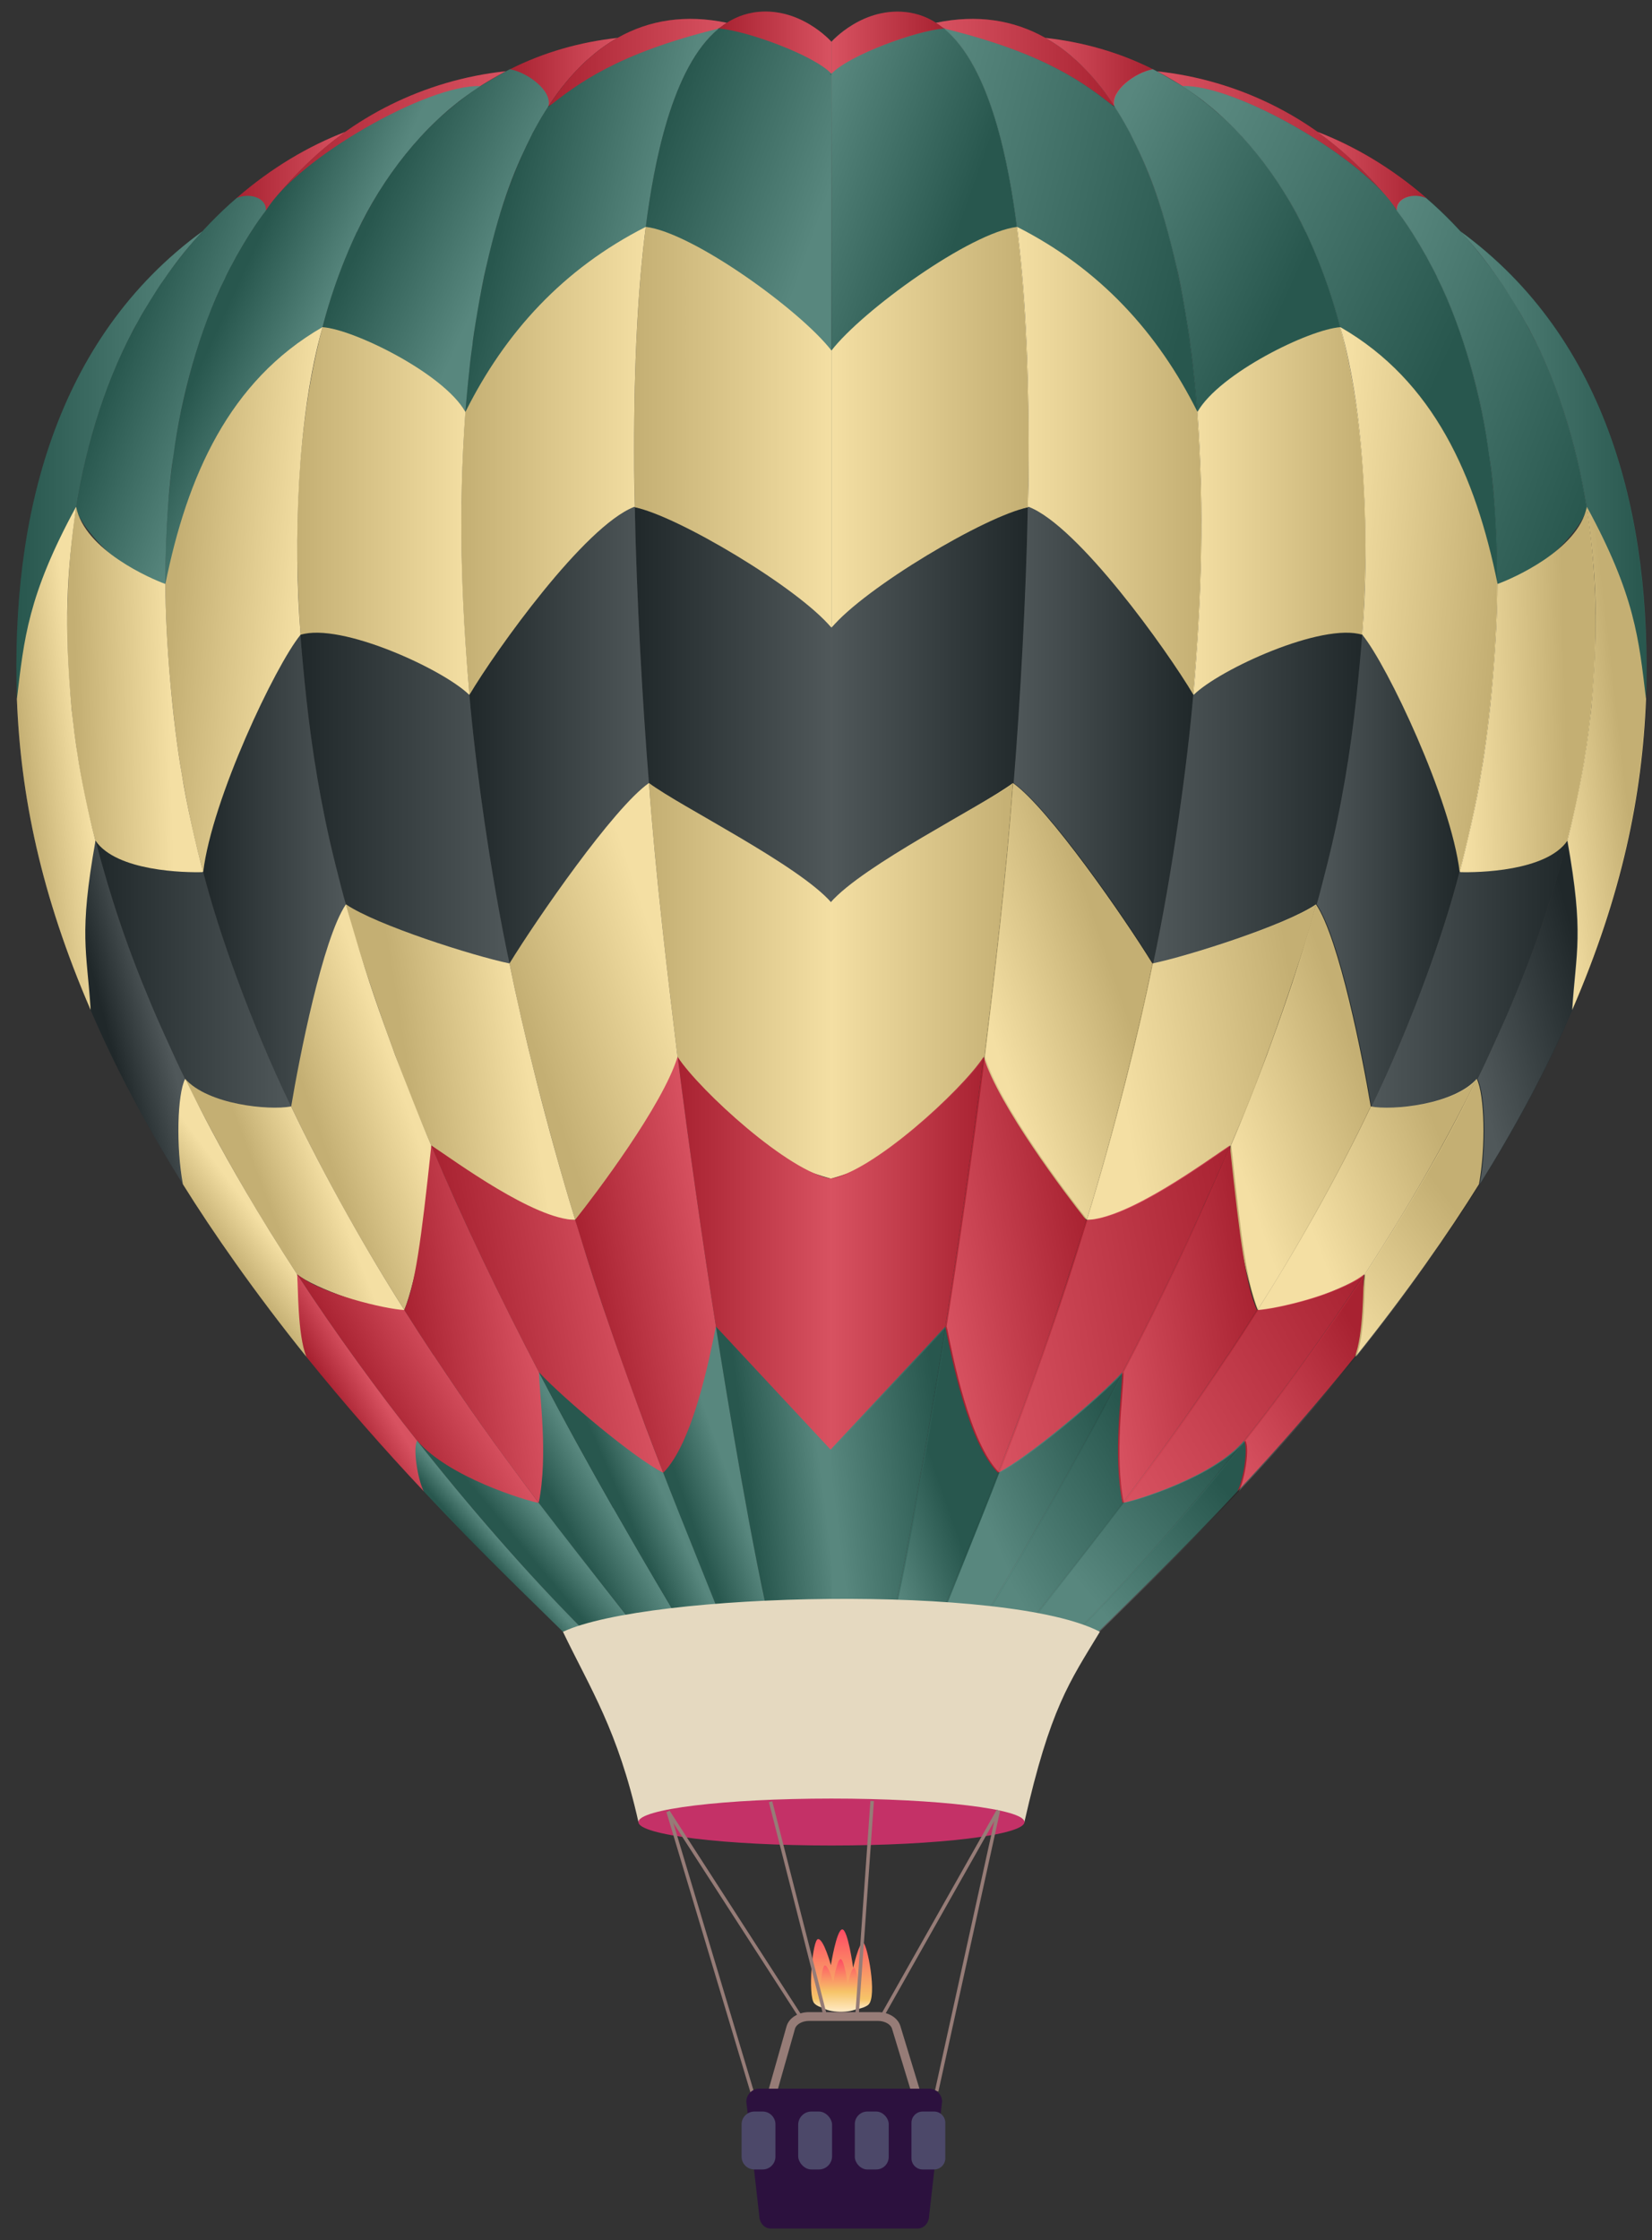 <?xml version="1.0" encoding="UTF-8"?>
<svg xmlns="http://www.w3.org/2000/svg" xmlns:xlink="http://www.w3.org/1999/xlink" viewBox="0 0 440.2 596.81">
  <rect x="0" y="0" width="440.2" height="596.81" fill="#333333" stroke="none"/>
  <defs>
    <style>
      .cls-1 {
        fill: url(#linear-gradient);
      }

      .cls-2 {
        mix-blend-mode: overlay;
        opacity: .19;
      }

      .cls-3 {
        fill: #f2d88e;
      }

      .cls-4 {
        fill: #e5d9c0;
      }

      .cls-5 {
        fill: #c43167;
      }

      .cls-6 {
        fill: #cf2a3c;
      }

      .cls-7 {
        fill: #967c77;
      }

      .cls-8 {
        fill: #2c113e;
      }

      .cls-9 {
        fill: #316b60;
      }

      .cls-10 {
        fill: #273134;
      }

      .cls-11 {
        fill: #4c4869;
      }

      .cls-12 {
        fill: url(#linear-gradient-8);
      }

      .cls-13 {
        fill: url(#linear-gradient-9);
      }

      .cls-14 {
        fill: url(#linear-gradient-3);
      }

      .cls-15 {
        fill: url(#linear-gradient-4);
      }

      .cls-16 {
        fill: url(#linear-gradient-2);
      }

      .cls-17 {
        fill: url(#linear-gradient-6);
      }

      .cls-18 {
        fill: url(#linear-gradient-7);
      }

      .cls-19 {
        fill: url(#linear-gradient-5);
      }

      .cls-20 {
        fill: url(#linear-gradient-59);
      }

      .cls-21 {
        fill: url(#linear-gradient-57);
      }

      .cls-22 {
        fill: url(#linear-gradient-58);
      }

      .cls-23 {
        fill: url(#linear-gradient-55);
      }

      .cls-24 {
        fill: url(#linear-gradient-56);
      }

      .cls-25 {
        fill: url(#linear-gradient-53);
      }

      .cls-26 {
        fill: url(#linear-gradient-54);
      }

      .cls-27 {
        fill: url(#linear-gradient-51);
      }

      .cls-28 {
        fill: url(#linear-gradient-52);
      }

      .cls-29 {
        fill: url(#linear-gradient-50);
      }

      .cls-30 {
        fill: url(#linear-gradient-77);
      }

      .cls-31 {
        fill: url(#linear-gradient-78);
      }

      .cls-32 {
        fill: url(#linear-gradient-79);
      }

      .cls-33 {
        fill: url(#linear-gradient-74);
      }

      .cls-34 {
        fill: url(#linear-gradient-75);
      }

      .cls-35 {
        fill: url(#linear-gradient-76);
      }

      .cls-36 {
        fill: url(#linear-gradient-70);
      }

      .cls-37 {
        fill: url(#linear-gradient-71);
      }

      .cls-38 {
        fill: url(#linear-gradient-72);
      }

      .cls-39 {
        fill: url(#linear-gradient-73);
      }

      .cls-40 {
        fill: url(#linear-gradient-68);
      }

      .cls-41 {
        fill: url(#linear-gradient-67);
      }

      .cls-42 {
        fill: url(#linear-gradient-69);
      }

      .cls-43 {
        fill: url(#linear-gradient-64);
      }

      .cls-44 {
        fill: url(#linear-gradient-63);
      }

      .cls-45 {
        fill: url(#linear-gradient-66);
      }

      .cls-46 {
        fill: url(#linear-gradient-65);
      }

      .cls-47 {
        fill: url(#linear-gradient-60);
      }

      .cls-48 {
        fill: url(#linear-gradient-62);
      }

      .cls-49 {
        fill: url(#linear-gradient-61);
      }

      .cls-50 {
        fill: url(#linear-gradient-91);
      }

      .cls-51 {
        fill: url(#linear-gradient-95);
      }

      .cls-52 {
        fill: url(#linear-gradient-96);
      }

      .cls-53 {
        fill: url(#linear-gradient-94);
      }

      .cls-54 {
        fill: url(#linear-gradient-92);
      }

      .cls-55 {
        fill: url(#linear-gradient-93);
      }

      .cls-56 {
        fill: url(#linear-gradient-90);
      }

      .cls-57 {
        fill: url(#linear-gradient-81);
      }

      .cls-58 {
        fill: url(#linear-gradient-80);
      }

      .cls-59 {
        fill: url(#linear-gradient-88);
      }

      .cls-60 {
        fill: url(#linear-gradient-89);
      }

      .cls-61 {
        fill: url(#linear-gradient-87);
      }

      .cls-62 {
        fill: url(#linear-gradient-86);
      }

      .cls-63 {
        fill: url(#linear-gradient-85);
      }

      .cls-64 {
        fill: url(#linear-gradient-84);
      }

      .cls-65 {
        fill: url(#linear-gradient-83);
      }

      .cls-66 {
        fill: url(#linear-gradient-82);
      }

      .cls-67 {
        fill: url(#linear-gradient-41);
      }

      .cls-68 {
        fill: url(#linear-gradient-40);
      }

      .cls-69 {
        fill: url(#linear-gradient-43);
      }

      .cls-70 {
        fill: url(#linear-gradient-42);
      }

      .cls-71 {
        fill: url(#linear-gradient-45);
      }

      .cls-72 {
        fill: url(#linear-gradient-46);
      }

      .cls-73 {
        fill: url(#linear-gradient-44);
      }

      .cls-74 {
        fill: url(#linear-gradient-49);
      }

      .cls-75 {
        fill: url(#linear-gradient-47);
      }

      .cls-76 {
        fill: url(#linear-gradient-48);
      }

      .cls-77 {
        fill: url(#linear-gradient-14);
      }

      .cls-78 {
        fill: url(#linear-gradient-18);
      }

      .cls-79 {
        fill: url(#linear-gradient-22);
      }

      .cls-80 {
        fill: url(#linear-gradient-20);
      }

      .cls-81 {
        fill: url(#linear-gradient-21);
      }

      .cls-82 {
        fill: url(#linear-gradient-23);
      }

      .cls-83 {
        fill: url(#linear-gradient-15);
      }

      .cls-84 {
        fill: url(#linear-gradient-19);
      }

      .cls-85 {
        fill: url(#linear-gradient-16);
      }

      .cls-86 {
        fill: url(#linear-gradient-17);
      }

      .cls-87 {
        fill: url(#linear-gradient-13);
      }

      .cls-88 {
        fill: url(#linear-gradient-12);
      }

      .cls-89 {
        fill: url(#linear-gradient-10);
      }

      .cls-90 {
        fill: url(#linear-gradient-11);
      }

      .cls-91 {
        fill: url(#linear-gradient-27);
      }

      .cls-92 {
        fill: url(#linear-gradient-24);
      }

      .cls-93 {
        fill: url(#linear-gradient-26);
      }

      .cls-94 {
        fill: url(#linear-gradient-38);
      }

      .cls-95 {
        fill: url(#linear-gradient-35);
      }

      .cls-96 {
        fill: url(#linear-gradient-37);
      }

      .cls-97 {
        fill: url(#linear-gradient-34);
      }

      .cls-98 {
        fill: url(#linear-gradient-39);
      }

      .cls-99 {
        fill: url(#linear-gradient-36);
      }

      .cls-100 {
        fill: url(#linear-gradient-25);
      }

      .cls-101 {
        fill: url(#linear-gradient-28);
      }

      .cls-102 {
        fill: url(#linear-gradient-29);
      }

      .cls-103 {
        fill: url(#linear-gradient-33);
      }

      .cls-104 {
        fill: url(#linear-gradient-30);
      }

      .cls-105 {
        fill: url(#linear-gradient-32);
      }

      .cls-106 {
        fill: url(#linear-gradient-31);
      }

      .cls-107 {
        isolation: isolate;
      }
    </style>
    <linearGradient id="linear-gradient" x1="63.02" y1="45.55" x2="92.1" y2="45.55" gradientUnits="userSpaceOnUse">
      <stop offset="0" stop-color="#000"/>
      <stop offset="1" stop-color="#fff"/>
    </linearGradient>
    <linearGradient id="linear-gradient-2" x1="70.97" y1="37.47" x2="134.83" y2="37.47" xlink:href="#linear-gradient"/>
    <linearGradient id="linear-gradient-3" x1="128.48" y1="20.81" x2="134.83" y2="20.81" xlink:href="#linear-gradient"/>
    <linearGradient id="linear-gradient-4" x1="135.91" y1="19.17" x2="164.53" y2="19.17" xlink:href="#linear-gradient"/>
    <linearGradient id="linear-gradient-5" x1="146.17" y1="16.63" x2="193.68" y2="16.63" xlink:href="#linear-gradient"/>
    <linearGradient id="linear-gradient-6" x1="191.55" y1="11.37" x2="221.55" y2="11.37" xlink:href="#linear-gradient"/>
    <linearGradient id="linear-gradient-7" x1="135.31" y1="18.57" x2="135.91" y2="18.57" xlink:href="#linear-gradient"/>
    <linearGradient id="linear-gradient-8" x1="221.55" y1="19.82" x2="222.04" y2="19.82" xlink:href="#linear-gradient"/>
    <linearGradient id="linear-gradient-9" x1="175.61" y1="38.94" x2="219.77" y2="54.49" xlink:href="#linear-gradient"/>
    <linearGradient id="linear-gradient-10" x1="135.35" y1="53.13" x2="173.29" y2="62.46" xlink:href="#linear-gradient"/>
    <linearGradient id="linear-gradient-11" x1="102.02" y1="51.29" x2="133.74" y2="65.6" xlink:href="#linear-gradient"/>
    <linearGradient id="linear-gradient-12" x1="62.15" y1="78.27" x2="85.16" y2="88.84" xlink:href="#linear-gradient"/>
    <linearGradient id="linear-gradient-13" x1="31.51" y1="95.28" x2="61.97" y2="106.37" xlink:href="#linear-gradient"/>
    <linearGradient id="linear-gradient-14" x1="4.36" y1="123.79" x2="53.96" y2="123.79" xlink:href="#linear-gradient"/>
    <linearGradient id="linear-gradient-15" x1="17.92" y1="166.39" x2="18.65" y2="166.39" xlink:href="#linear-gradient"/>
    <linearGradient id="linear-gradient-16" x1="17.92" y1="166.39" x2="18.65" y2="166.39" xlink:href="#linear-gradient"/>
    <linearGradient id="linear-gradient-17" x1="168.97" y1="113.84" x2="221.55" y2="113.84" xlink:href="#linear-gradient"/>
    <linearGradient id="linear-gradient-18" x1="122.9" y1="122.78" x2="172.07" y2="122.78" xlink:href="#linear-gradient"/>
    <linearGradient id="linear-gradient-19" x1="79.18" y1="136.16" x2="125.08" y2="136.16" xlink:href="#linear-gradient"/>
    <linearGradient id="linear-gradient-20" x1="46.64" y1="158.01" x2="80.23" y2="160.5" xlink:href="#linear-gradient"/>
    <linearGradient id="linear-gradient-21" x1="20.24" y1="184.4" x2="45.12" y2="183.78" xlink:href="#linear-gradient"/>
    <linearGradient id="linear-gradient-22" x1="5.78" y1="203.96" x2="21.95" y2="202.1" xlink:href="#linear-gradient"/>
    <linearGradient id="linear-gradient-23" x1="17.92" y1="166.39" x2="18.65" y2="166.39" xlink:href="#linear-gradient"/>
    <linearGradient id="linear-gradient-24" x1="169.16" y1="187.81" x2="221.55" y2="187.81" xlink:href="#linear-gradient"/>
    <linearGradient id="linear-gradient-25" x1="125.08" y1="195.85" x2="172.93" y2="195.85" xlink:href="#linear-gradient"/>
    <linearGradient id="linear-gradient-26" x1="80.08" y1="212.61" x2="135.76" y2="212.61" xlink:href="#linear-gradient"/>
    <linearGradient id="linear-gradient-27" x1="54.14" y1="231.94" x2="92.17" y2="231.94" xlink:href="#linear-gradient"/>
    <linearGradient id="linear-gradient-28" x1="25.48" y1="259.77" x2="77.58" y2="259.77" xlink:href="#linear-gradient"/>
    <linearGradient id="linear-gradient-29" x1="27.96" y1="272.12" x2="42.27" y2="268.39" xlink:href="#linear-gradient"/>
    <linearGradient id="linear-gradient-30" x1="350.94" y1="45.55" x2="380.01" y2="45.55" gradientUnits="userSpaceOnUse">
      <stop offset="0" stop-color="#fff"/>
      <stop offset="1" stop-color="#000"/>
    </linearGradient>
    <linearGradient id="linear-gradient-31" x1="308.21" y1="37.47" x2="372.06" y2="37.47" xlink:href="#linear-gradient-30"/>
    <linearGradient id="linear-gradient-32" x1="308.21" y1="20.81" x2="314.55" y2="20.81" xlink:href="#linear-gradient-30"/>
    <linearGradient id="linear-gradient-33" x1="278.5" y1="19.17" x2="307.12" y2="19.17" xlink:href="#linear-gradient-30"/>
    <linearGradient id="linear-gradient-34" x1="249.35" y1="16.63" x2="296.86" y2="16.63" xlink:href="#linear-gradient-30"/>
    <linearGradient id="linear-gradient-35" x1="221.48" y1="11.37" x2="251.48" y2="11.37" xlink:href="#linear-gradient-30"/>
    <linearGradient id="linear-gradient-36" x1="307.12" y1="18.57" x2="307.72" y2="18.57" xlink:href="#linear-gradient-30"/>
    <linearGradient id="linear-gradient-37" x1="220.99" y1="19.82" x2="221.48" y2="19.82" xlink:href="#linear-gradient-30"/>
    <linearGradient id="linear-gradient-38" x1="213.79" y1="42.51" x2="256.85" y2="57.67" xlink:href="#linear-gradient-30"/>
    <linearGradient id="linear-gradient-39" x1="244.23" y1="48.57" x2="319.96" y2="67.19" xlink:href="#linear-gradient-30"/>
    <linearGradient id="linear-gradient-40" x1="288.64" y1="53.05" x2="343.67" y2="77.87" xlink:href="#linear-gradient-30"/>
    <linearGradient id="linear-gradient-41" x1="308.92" y1="65.38" x2="383.7" y2="99.74" xlink:href="#linear-gradient-30"/>
    <linearGradient id="linear-gradient-42" x1="358.48" y1="92.88" x2="428.94" y2="118.52" xlink:href="#linear-gradient-30"/>
    <linearGradient id="linear-gradient-43" x1="389.08" y1="123.79" x2="438.67" y2="123.79" xlink:href="#linear-gradient-30"/>
    <linearGradient id="linear-gradient-44" x1="424.38" y1="166.39" x2="425.11" y2="166.39" xlink:href="#linear-gradient-30"/>
    <linearGradient id="linear-gradient-45" x1="424.38" y1="166.39" x2="425.11" y2="166.39" xlink:href="#linear-gradient-30"/>
    <linearGradient id="linear-gradient-46" x1="221.48" y1="113.84" x2="274.06" y2="113.84" xlink:href="#linear-gradient-30"/>
    <linearGradient id="linear-gradient-47" x1="270.96" y1="122.78" x2="320.13" y2="122.78" xlink:href="#linear-gradient-30"/>
    <linearGradient id="linear-gradient-48" x1="317.95" y1="136.16" x2="363.85" y2="136.16" xlink:href="#linear-gradient-30"/>
    <linearGradient id="linear-gradient-49" x1="355.36" y1="158.44" x2="398.56" y2="161.64" xlink:href="#linear-gradient-30"/>
    <linearGradient id="linear-gradient-50" x1="389.79" y1="184.51" x2="417.04" y2="183.83" xlink:href="#linear-gradient-30"/>
    <linearGradient id="linear-gradient-51" x1="411.08" y1="203.19" x2="432.24" y2="200.75" xlink:href="#linear-gradient-30"/>
    <linearGradient id="linear-gradient-52" x1="424.38" y1="166.39" x2="425.11" y2="166.39" xlink:href="#linear-gradient-30"/>
    <linearGradient id="linear-gradient-53" x1="221.48" y1="187.81" x2="273.87" y2="187.81" xlink:href="#linear-gradient-30"/>
    <linearGradient id="linear-gradient-54" x1="270.1" y1="195.85" x2="317.95" y2="195.85" xlink:href="#linear-gradient-30"/>
    <linearGradient id="linear-gradient-55" x1="307.27" y1="212.61" x2="362.95" y2="212.61" xlink:href="#linear-gradient-30"/>
    <linearGradient id="linear-gradient-56" x1="350.86" y1="231.94" x2="388.89" y2="231.94" xlink:href="#linear-gradient-30"/>
    <linearGradient id="linear-gradient-57" x1="365.45" y1="259.77" x2="417.55" y2="259.77" xlink:href="#linear-gradient-30"/>
    <linearGradient id="linear-gradient-58" x1="390.38" y1="273.8" x2="423.47" y2="265.17" xlink:href="#linear-gradient-30"/>
    <linearGradient id="linear-gradient-59" x1="221.48" y1="261.31" x2="270.1" y2="261.31" xlink:href="#linear-gradient-30"/>
    <linearGradient id="linear-gradient-60" x1="263.14" y1="272.38" x2="297.26" y2="261" xlink:href="#linear-gradient-30"/>
    <linearGradient id="linear-gradient-61" x1="298.29" y1="286.6" x2="346.95" y2="278.81" xlink:href="#linear-gradient-30"/>
    <linearGradient id="linear-gradient-62" x1="326.57" y1="300.73" x2="363.8" y2="287.65" xlink:href="#linear-gradient-30"/>
    <linearGradient id="linear-gradient-63" x1="348.03" y1="324.11" x2="386.24" y2="309.41" xlink:href="#linear-gradient-30"/>
    <linearGradient id="linear-gradient-64" x1="348.29" y1="346.38" x2="385.34" y2="318.59" xlink:href="#linear-gradient-30"/>
    <linearGradient id="linear-gradient-65" x1="221.48" y1="334.01" x2="262.45" y2="334.01" xlink:href="#linear-gradient-30"/>
    <linearGradient id="linear-gradient-66" x1="249.07" y1="339.66" x2="291.06" y2="332.25" xlink:href="#linear-gradient-30"/>
    <linearGradient id="linear-gradient-67" x1="259.77" y1="355.35" x2="334.62" y2="342.15" xlink:href="#linear-gradient-30"/>
    <linearGradient id="linear-gradient-68" x1="291.65" y1="356.7" x2="335.8" y2="348.91" xlink:href="#linear-gradient-30"/>
    <linearGradient id="linear-gradient-69" x1="293.75" y1="390.47" x2="368.36" y2="347.39" xlink:href="#linear-gradient-30"/>
    <linearGradient id="linear-gradient-70" x1="324.17" y1="382.06" x2="363.75" y2="358.31" xlink:href="#linear-gradient-30"/>
    <linearGradient id="linear-gradient-71" x1="263.96" y1="412.8" x2="306.81" y2="388.32" xlink:href="#linear-gradient-30"/>
    <linearGradient id="linear-gradient-72" x1="221.89" y1="397.01" x2="251.9" y2="393.14" xlink:href="#linear-gradient-30"/>
    <linearGradient id="linear-gradient-73" x1="230.5" y1="401.18" x2="250.19" y2="394.29" xlink:href="#linear-gradient-30"/>
    <linearGradient id="linear-gradient-74" x1="263.64" y1="407.26" x2="300.93" y2="390.94" xlink:href="#linear-gradient-30"/>
    <linearGradient id="linear-gradient-75" x1="287.83" y1="422.09" x2="327.88" y2="388.71" xlink:href="#linear-gradient-30"/>
    <linearGradient id="linear-gradient-76" x1="291.54" y1="427.17" x2="326.69" y2="397.04" xlink:href="#linear-gradient-30"/>
    <linearGradient id="linear-gradient-77" x1="172.93" y1="261.31" x2="221.55" y2="261.31" xlink:href="#linear-gradient"/>
    <linearGradient id="linear-gradient-78" x1="140.79" y1="274.21" x2="178.11" y2="261.77" xlink:href="#linear-gradient"/>
    <linearGradient id="linear-gradient-79" x1="108.63" y1="285.21" x2="139.73" y2="280.23" xlink:href="#linear-gradient"/>
    <linearGradient id="linear-gradient-80" x1="84.63" y1="300.32" x2="107.64" y2="292.23" xlink:href="#linear-gradient"/>
    <linearGradient id="linear-gradient-81" x1="71.63" y1="320.86" x2="87.8" y2="314.64" xlink:href="#linear-gradient"/>
    <linearGradient id="linear-gradient-82" x1="57.51" y1="330.42" x2="67.46" y2="322.95" xlink:href="#linear-gradient"/>
    <linearGradient id="linear-gradient-83" x1="180.58" y1="334.01" x2="221.55" y2="334.01" xlink:href="#linear-gradient"/>
    <linearGradient id="linear-gradient-84" x1="156.08" y1="340.93" x2="189.99" y2="334.95" xlink:href="#linear-gradient"/>
    <linearGradient id="linear-gradient-85" x1="123.32" y1="352.72" x2="168.35" y2="344.78" xlink:href="#linear-gradient"/>
    <linearGradient id="linear-gradient-86" x1="109.03" y1="356.36" x2="141.17" y2="350.69" xlink:href="#linear-gradient"/>
    <linearGradient id="linear-gradient-87" x1="100.44" y1="376.27" x2="122.34" y2="363.62" xlink:href="#linear-gradient"/>
    <linearGradient id="linear-gradient-88" x1="89.05" y1="372.57" x2="98.38" y2="366.97" xlink:href="#linear-gradient"/>
    <linearGradient id="linear-gradient-89" x1="151.37" y1="406.88" x2="162.26" y2="400.66" xlink:href="#linear-gradient"/>
    <linearGradient id="linear-gradient-90" x1="199.52" y1="394.91" x2="218.8" y2="392.42" xlink:href="#linear-gradient"/>
    <linearGradient id="linear-gradient-91" x1="182.37" y1="399.6" x2="194.81" y2="395.25" xlink:href="#linear-gradient"/>
    <linearGradient id="linear-gradient-92" x1="166.2" y1="401.2" x2="176.15" y2="396.85" xlink:href="#linear-gradient"/>
    <linearGradient id="linear-gradient-93" x1="138.41" y1="411.17" x2="145.87" y2="404.95" xlink:href="#linear-gradient"/>
    <linearGradient id="linear-gradient-94" x1="128.36" y1="413.72" x2="132.71" y2="409.99" xlink:href="#linear-gradient"/>
    <linearGradient id="linear-gradient-95" x1="224.22" y1="535.06" x2="224.34" y2="513.87" gradientUnits="userSpaceOnUse">
      <stop offset="0" stop-color="#ffe8c0"/>
      <stop offset=".12" stop-color="#f6c468"/>
      <stop offset="1" stop-color="#ff4963"/>
    </linearGradient>
    <linearGradient id="linear-gradient-96" x1="223.85" y1="535.6" x2="223.93" y2="521.83" gradientUnits="userSpaceOnUse">
      <stop offset="0" stop-color="#ffe8c0"/>
      <stop offset=".36" stop-color="#f6c468"/>
      <stop offset="1" stop-color="#ff4963"/>
    </linearGradient>
  </defs>
  <g class="cls-107">
    <g id="Layer_1" data-name="Layer 1">
      <g>
        <g>
          <g>
            <g>
              <path class="cls-6" d="m70.86,56l.07-.04h.04c5.25-7.22,12.8-14.94,21.12-20.86-9.85,3.77-19.82,9.63-29.07,17.69l7.84,3.21Z"/>
              <path class="cls-6" d="m70.97,55.96c60.34-34.93,57.13-33.04,57.51-33.33,2.09-1.31,4.18-2.57,6.34-3.66-22.2,2.37-41.47,12.64-54.75,26.38-2.86,2.86-6.62,7.18-9.11,10.6Z"/>
              <path class="cls-6" d="m134.83,18.98c-2.16,1.08-4.25,2.35-6.34,3.66l6.34-3.66Z"/>
              <path class="cls-6" d="m146.17,28.23c.4-.4,2.95-5.01,8.47-10.52.11-.11.22-.26.34-.34.11-.15.22-.22.34-.34.55-.55,1.12-1.08,1.94-1.75,1.83-1.64,4.34-3.53,7.28-5.19-10.04,1.12-19.67,3.84-28.62,8.36l10.26,9.78Z"/>
              <path class="cls-6" d="m164.53,10.1c-11.5,6.5-17.72,17.5-18.36,18.14,54.81-24.93,43.12-19.4,47.51-22.17-10.93-2.28-20.64-.78-29.15,4.03Z"/>
              <path class="cls-6" d="m200.73,3.34c-3.71.64-6.49,2.13-9.18,4.25l30,12.05v-8.51s-8.55-9.74-20.82-7.8Z"/>
              <path class="cls-6" d="m135.31,18.72c.19-.07.37-.19.6-.26l-.04-.04-.56.3Z"/>
              <path class="cls-6" d="m372.14,55.96h.04l.07.04,7.84-3.21c-9.25-8.06-19.22-13.92-29.07-17.69,8.32,5.92,15.87,13.64,21.12,20.86Z"/>
              <path class="cls-6" d="m308.28,18.98c2.16,1.08,4.25,2.35,6.34,3.66.37.28-2.84-1.6,57.51,33.33-2.49-3.42-6.24-7.74-9.11-10.6-13.27-13.75-32.54-24.01-54.75-26.38Z"/>
              <path class="cls-6" d="m314.63,22.64c-2.09-1.31-4.18-2.57-6.34-3.66l6.34,3.66Z"/>
              <path class="cls-6" d="m285.85,15.28c.82.68,1.39,1.21,1.94,1.75.11.11.22.19.34.34.11.07.22.22.34.34,5.52,5.52,8.07,10.13,8.47,10.52l10.26-9.78c-8.96-4.52-18.58-7.24-28.62-8.36,2.94,1.66,5.45,3.54,7.28,5.19Z"/>
              <path class="cls-6" d="m278.58,10.1c-8.51-4.81-18.21-6.31-29.15-4.03,4.39,2.77-7.31-2.76,47.51,22.17-.64-.64-6.86-11.64-18.36-18.14Z"/>
              <path class="cls-6" d="m221.55,11.14v8.51l30-12.05c-2.69-2.12-5.47-3.62-9.18-4.25-12.28-1.94-20.82,7.8-20.82,7.8Z"/>
              <path class="cls-6" d="m307.2,18.46c.22.07.41.19.6.26l-.56-.3-.04.04Z"/>
            </g>
            <g>
              <path class="cls-9" d="m172.07,60.44l49.48,32.95V19.65c-4.7-5.01-22.8-11.53-30-12.05-12.65,10.29-17.4,36.67-19.48,52.84Z"/>
              <path class="cls-9" d="m141.8,35.7v.04c-5.54,11.07-10.4,23.88-14.37,46.05-1.03,5.15-2.65,18.56-2.65,19.44-.24,1.76-.2,1.9-.78,8.47h.04l48.03-49.26c2.09-16.21,6.83-42.56,19.48-52.84-27.35,6.69-37.75,14.84-45.57,20.97-1.02,1.53-2.21,3.43-4.18,7.13Z"/>
              <path class="cls-9" d="m135.91,18.46c-.64.21-2.85,1.54-7.43,4.18-.39.3-2.88,1.78-6.34,4.55-.43.22-5.09,4.23-5.63,4.78-5.03,4.75-9.66,10.26-13.55,16.08-2.76,3.99-5.68,9.36-7.84,13.77h-.04c-.23.59-5.33,10.55-9.14,25.34,9.12,1.36,32.8,13.49,38.06,22.54.26-2.86,1.04-12.27,1.9-17.88,0-1.29,2.39-15.69,3.62-20.6,4.21-18.4,8.05-27.04,12.28-35.49v-.04c2.08-3.89,3.26-5.74,4.18-7.13.04-.11.11-.22.19-.34.95-4.07-5.56-8.9-10.26-9.78Z"/>
              <path class="cls-9" d="m70.97,55.96h-.04c-.25.37-3.44,4.33-8.14,12.65v.04c-2.39,4.22-4.42,8.73-6.19,12.95-5.3,12.64-9.5,30.59-10.75,42.54,0,.11-.04.19-.04.3-.22,1.49-.37,3.02-.52,4.59,0,1.19-1.23,8.07-1.23,26.53l41.83-68.4h.04c3.72-14.43,8.82-24.52,9.14-25.34h.04c6.73-14.31,17.46-28.29,30.49-37.24.6-.41,1.19-.82,1.79-1.23.22-.15.41-.26.63-.41-14.09-.57-48.72,19.32-57.06,33.03Z"/>
              <path class="cls-9" d="m63.02,52.79c-9.61,8.24-18.4,19.16-24.7,30.08-1.61,2.86-1.64,2.75-2.13,3.84-6.86,12.28-12.9,29.38-15.9,48.37.05,3.94,12.24,18.84,23.77,20.49,0-15.11,1.12-27.64,2.05-33.51.04-.34.11-.63.15-.97,1.93-14.9,6.82-33.19,13.77-47.1.22-.66,2.27-4.48,2.76-5.34v-.04c5.68-10.07,8.5-12.83,8.06-12.61.14-3.46-4.61-4.71-7.84-3.21Z"/>
              <path class="cls-9" d="m4.51,185.98l15.75-50.94.04.04c2.69-17.04,8.26-35.13,16.87-50.19.61-1.21,4.71-7.93,6.12-9.85,4.55-6.65,7.55-10,10.67-13.44C14.7,90.24,2.88,137.84,4.51,185.98Z"/>
            </g>
            <g>
              <path class="cls-9" d="m251.56,7.6c-7.2.52-25.31,7.05-30,12.05v73.74l49.48-32.95c-2.08-16.17-6.83-42.55-19.48-52.84Z"/>
              <path class="cls-9" d="m315.67,81.79c-3.96-22.17-8.83-34.98-14.37-46.05v-.04c-1.97-3.7-3.16-5.6-4.18-7.13-7.82-6.13-18.21-14.28-45.57-20.97,12.65,10.29,17.39,36.63,19.48,52.84l48.03,49.26h.04c-.58-6.57-.55-6.71-.78-8.47,0-.88-1.62-14.3-2.65-19.44Z"/>
              <path class="cls-9" d="m347.99,61.82c-2.16-4.41-5.08-9.78-7.84-13.77-3.88-5.82-8.51-11.33-13.55-16.08-.54-.55-5.2-4.56-5.63-4.78-3.47-2.77-5.95-4.26-6.34-4.55-4.57-2.64-6.79-3.97-7.43-4.18-4.7.88-11.21,5.71-10.26,9.78.07.11.15.22.19.34.92,1.39,2.1,3.24,4.18,7.13v.04c4.22,8.45,8.06,17.09,12.28,35.49,1.23,4.91,3.62,19.31,3.62,20.6.86,5.61,1.65,15.01,1.9,17.88,5.26-9.05,28.94-21.18,38.07-22.54-3.82-14.79-8.91-24.75-9.14-25.34h-.04Z"/>
              <path class="cls-9" d="m397.29,124.44c0-.11-.04-.19-.04-.3-1.25-11.95-5.45-29.91-10.75-42.54-1.78-4.22-3.8-8.73-6.19-12.95v-.04c-4.69-8.32-7.89-12.28-8.14-12.65h-.04c-8.34-13.7-42.97-33.6-57.06-33.03.22.15.41.26.63.41.6.41,1.19.82,1.79,1.23,13.03,8.95,23.76,22.94,30.49,37.24h.04c.33.82,5.42,10.91,9.14,25.34h.04l41.83,68.4c0-18.47-1.23-25.35-1.23-26.53-.15-1.57-.3-3.1-.52-4.59Z"/>
              <path class="cls-9" d="m404.79,82.87c-6.3-10.92-15.09-21.84-24.71-30.08-3.22-1.5-7.98-.25-7.84,3.21-.44-.22,2.38,2.55,8.06,12.61v.04c.49.86,2.54,4.68,2.76,5.34,6.95,13.9,11.85,32.19,13.77,47.1.04.34.11.64.15.97.93,5.87,2.05,18.4,2.05,33.51,11.53-1.64,23.72-16.55,23.77-20.49-2.99-18.98-9.04-36.09-15.9-48.37-.49-1.1-.52-.98-2.13-3.84Z"/>
              <path class="cls-9" d="m389.15,61.6c3.13,3.44,6.12,6.78,10.67,13.44,1.41,1.92,5.51,8.64,6.12,9.85,8.61,15.07,14.18,33.15,16.87,50.19l.04-.04,15.75,50.94c1.63-48.14-10.19-95.75-49.45-124.38Z"/>
            </g>
            <g>
              <path class="cls-3" d="m18.65,184.04c-.97-12.58-.93-24.33,0-35.3-.93,10.97-1.01,22.73,0,35.3Z"/>
              <path class="cls-3" d="m18.65,184.04c-.97-12.58-.93-24.33,0-35.3-.93,10.97-1.01,22.73,0,35.3Z"/>
              <path class="cls-3" d="m172.07,60.44c-2.97,23.23-3.43,51.1-2.91,74.71,12.43,3.62,42.29,22.05,52.4,32.09v-73.85c-8.31-10.74-37.01-31.48-49.48-32.95Z"/>
              <path class="cls-3" d="m124.04,109.7h-.04c-2.05,28.42-.97,51.32,1.08,75.42l43.89-50.08c.44.26,0,1.14,0-14.59-.04-24.52,1.08-44.26,3.1-60.01-22.03,11.18-37.46,28.11-48.03,49.26Z"/>
              <path class="cls-3" d="m124,109.7c-5.85-10.25-29.76-21.99-38.06-22.54-4.97,18.75-6.75,38.75-6.75,57.99,0,7.42.44,18.25.9,23.96l45.01,16.05v-.04c-2.19-25.65-3.02-48.54-1.08-75.42Z"/>
              <path class="cls-3" d="m85.9,87.16c-24.89,14.35-36.03,39.71-41.83,68.4,0,10.61.93,23.63,2.13,34.22,1.36,13.22,4.13,28.54,7.95,42.54l25.94-63.22c-1.96-24.52-.94-58.16,5.86-81.95h-.04Z"/>
              <path class="cls-3" d="m44.07,155.57c-3.75-1.33-21.52-9.02-23.77-20.49-.12.83-.53,3.16-.78,5.52-3.46,27.29-1.06,57.51,5.93,83.41h.04c2.75,5.86,19.6,10.84,28.66,8.32-1.82-6.65-4.55-18.57-5.71-26.2-2.41-13.68-4.37-35.62-4.37-50.57Z"/>
              <path class="cls-3" d="m19.1,189.08c-2.06-23.12-1.28-36.73,1.19-54l-.04-.04c-12.86,23.64-13.84,35.21-15.75,51.16.99,25.7,6.35,52.07,19.67,82.89l1.27-45.08c-.97-3.59-3.09-12.69-4.44-20.82-.63-4.42-.62-2.98-1.9-14.11Z"/>
              <path class="cls-3" d="m18.65,184.04c-.97-12.58-.93-24.33,0-35.3-.93,10.97-1.01,22.73,0,35.3Z"/>
            </g>
            <g>
              <path class="cls-3" d="m424.46,184.04c1.01-12.58.93-24.33,0-35.3.93,10.97.97,22.73,0,35.3Z"/>
              <path class="cls-3" d="m424.46,184.04c1.01-12.58.93-24.33,0-35.3.93,10.97.97,22.73,0,35.3Z"/>
              <path class="cls-3" d="m221.55,93.39v73.85c10.11-10.04,39.96-28.48,52.4-32.09.52-23.61.06-51.48-2.91-74.71-12.48,1.48-41.17,22.21-49.48,32.95Z"/>
              <path class="cls-3" d="m319.07,109.7c-10.57-21.15-26-38.08-48.03-49.26,2.02,15.75,3.13,35.49,3.1,60.01,0,15.73-.44,14.85,0,14.59l43.89,50.08c2.05-24.1,3.13-47,1.08-75.42h-.04Z"/>
              <path class="cls-3" d="m319.11,109.7c1.94,26.89,1.1,49.77-1.08,75.42v.04l45.01-16.05c.46-5.71.9-16.54.9-23.96,0-19.25-1.78-39.24-6.75-57.99-8.3.55-32.21,12.29-38.07,22.54Z"/>
              <path class="cls-3" d="m357.21,87.16h-.04c6.8,23.79,7.82,57.43,5.86,81.95l25.94,63.22c3.82-14.01,6.59-29.33,7.95-42.54,1.2-10.59,2.13-23.61,2.13-34.22-5.8-28.69-16.94-54.06-41.83-68.4Z"/>
              <path class="cls-3" d="m422.81,135.08c-2.25,11.46-20.02,19.16-23.77,20.49,0,14.95-1.95,36.89-4.37,50.57-1.16,7.63-3.89,19.54-5.71,26.2,9.06,2.52,25.91-2.47,28.66-8.32h.04c6.99-25.9,9.39-56.12,5.93-83.41-.25-2.36-.66-4.69-.78-5.52Z"/>
              <path class="cls-3" d="m422.81,135.08c2.47,17.27,3.25,30.88,1.19,54-1.28,11.12-1.27,9.68-1.9,14.11-1.35,8.13-3.47,17.24-4.44,20.82l1.27,45.08c13.32-30.82,18.68-57.19,19.67-82.89-1.91-15.95-2.89-27.53-15.75-51.16l-.04.04Z"/>
              <path class="cls-3" d="m424.46,184.04c1.01-12.58.93-24.33,0-35.3.93,10.97.97,22.73,0,35.3Z"/>
            </g>
            <g>
              <path class="cls-10" d="m169.16,135.15c.46,23.92,2.09,52.61,3.77,73.44l48.63,31.87v-73.22c-8.99-10.78-41.17-29.86-52.4-32.09Z"/>
              <path class="cls-10" d="m168.97,135.04c-13.23,5.15-36.75,38.06-43.89,50.08,0,2.01,2.38,23.9,4.89,39.56.1,1.22,1.98,12.05,2.05,12.43.08.41,2.15,12.17,3.73,19.56l37.17-48.07c-1.72-21.28-3.32-49.87-3.77-73.44l-.19-.11Z"/>
              <path class="cls-10" d="m80.08,169.11c0,1.55,1.82,22.39,4.1,35.79.22,1.77,1.4,8.05,1.83,10.19,1.66,9.13,5.62,24.21,6.16,25.82,7.86,5.15,32.93,14.99,43.59,15.75-5.14-23.96-9.22-54.02-10.67-71.5-6.93-6.86-34.31-19.4-45.01-16.05Z"/>
              <path class="cls-10" d="m81.57,185.53c-.46-4.1-1.49-14.98-1.49-16.42-6.71,8.2-23.61,43.78-25.94,63.22,2.3,8.43,3.82,13.66,7.61,24.44,3.85,11.02,9.91,25.78,15.82,37.99l14.59-53.85c-.36-1.09-2.22-8.29-2.87-10.97-3.71-14.84-6.14-29.79-7.73-44.41Z"/>
              <path class="cls-10" d="m25.48,224.01c4.42,16.85,10.24,34.04,19.26,53.66.04.15.11.26.19.37,1.62,3.61,3.65,7.86,4.4,9.37,3.39,5.4,22.5,10.01,28.25,7.35-10.77-22.26-19.45-46.79-23.44-62.43-4.85.16-23.03-.19-28.66-8.32Z"/>
              <path class="cls-10" d="m25.48,224.01h-.04c-4.47,25.06-2.3,29.17-1.27,45.12,6.84,15.95,15.4,31.7,24.56,46.35l.6-28.06c-2.85-5.7-8.5-18.41-8.99-19.74-6.6-15.63-10.95-28.76-14.85-43.66Z"/>
            </g>
            <g>
              <path class="cls-10" d="m221.55,167.25v73.22l48.63-31.87c1.68-20.83,3.31-49.52,3.77-73.44-11.23,2.24-43.41,21.32-52.4,32.09Z"/>
              <path class="cls-10" d="m274.14,135.04l-.19.11c-.45,23.58-2.05,52.16-3.77,73.44l37.17,48.07c1.59-7.39,3.65-19.14,3.73-19.56.08-.38,1.95-11.21,2.05-12.43,2.5-15.66,4.89-37.55,4.89-39.56-7.14-12.03-30.65-44.93-43.89-50.08Z"/>
              <path class="cls-10" d="m318.02,185.16c-1.45,17.48-5.53,47.54-10.67,71.5,10.66-.76,35.72-10.59,43.59-15.75.54-1.61,4.5-16.69,6.16-25.82.42-2.14,1.61-8.41,1.83-10.19,2.29-13.4,4.1-34.24,4.1-35.79-10.7-3.35-38.08,9.19-45.01,16.05Z"/>
              <path class="cls-10" d="m361.54,185.53c-1.59,14.62-4.02,29.57-7.73,44.41-.66,2.68-2.51,9.88-2.87,10.97l14.59,53.85c5.91-12.21,11.98-26.97,15.82-37.99,3.79-10.79,5.31-16.01,7.61-24.44-2.33-19.44-19.23-55.02-25.94-63.22,0,1.43-1.04,12.32-1.49,16.42Z"/>
              <path class="cls-10" d="m388.97,232.33c-3.98,15.65-12.66,40.18-23.44,62.43,5.75,2.66,24.86-1.95,28.25-7.35.75-1.51,2.78-5.76,4.4-9.37.07-.11.15-.22.19-.37,9.01-19.62,14.84-36.81,19.26-53.66-5.64,8.13-23.81,8.48-28.66,8.32Z"/>
              <path class="cls-10" d="m417.63,224.01c-3.91,14.91-8.26,28.04-14.85,43.66-.5,1.33-6.14,14.04-8.99,19.74l.6,28.06c9.16-14.65,17.72-30.4,24.56-46.35,1.03-15.95,3.2-20.06-1.27-45.12h-.04Z"/>
            </g>
            <g>
              <path class="cls-3" d="m172.93,208.6c1.76,24.56,5.18,53.01,7.61,72.96,6.81,11.28,17.43,25.95,41.01,32.47v-73.56c-8.74-10.07-40.53-25.78-48.63-31.87Z"/>
              <path class="cls-3" d="m135.76,256.66c3.78,18.89,10.55,45.6,17.5,68.29,13.62-10.22,28-40.46,27.28-43.4-2.48-20.39-5.87-48.53-7.61-72.96-9.46,6.62-29.85,36.16-37.17,48.07Z"/>
              <path class="cls-3" d="m92.17,240.91c.97,4.85,10.82,36.64,22.76,64.3v-.07c7.07,7.56,29.18,20.25,38.33,19.85v-.04c-7.43-24.23-13.95-50.55-17.5-68.29-9.64-1.99-35.57-10.25-43.59-15.75Z"/>
              <path class="cls-3" d="m105.27,280.99c-4.38-12.04-6.93-19-10.93-32.58-.9-2.95-2.08-7.06-2.16-7.5-6.23,9.22-12.48,41.16-14.59,53.85,8.58,18.1,20.24,38.77,30.15,54.19,2.73-6.58,8.11-31.49,7.2-43.74-2.96-6.86-7.06-17.47-9.67-24.22Z"/>
              <path class="cls-3" d="m49.33,287.41s.04.11.07.15c8.88,17.96,18.14,34.02,29.78,51.95h.04c4.16,3.45,21.77,10,28.51,9.48v-.04c-9.38-14.59-21.39-35.72-30.15-54.19-6,1.11-22.13-.5-28.25-7.35Z"/>
              <path class="cls-3" d="m49.33,287.41c-2.09,4.07-2.44,18.17-.6,28.06,7.97,12.8,19.36,29.13,32.92,45.98l-2.46-21.94c-21.38-32.91-29.24-51.47-29.86-52.1Z"/>
            </g>
            <g>
              <path class="cls-3" d="m221.27,240.47v73.56c23.58-6.52,34.2-21.19,41.01-32.47,2.43-19.94,5.86-48.4,7.61-72.96-8.1,6.09-39.89,21.8-48.63,31.87Z"/>
              <path class="cls-3" d="m269.9,208.6c-1.75,24.43-5.13,52.57-7.61,72.96-.72,2.94,13.66,33.18,27.28,43.4,6.96-22.69,13.72-49.41,17.5-68.29-7.32-11.91-27.71-41.44-37.17-48.07Z"/>
              <path class="cls-3" d="m289.57,324.96v.04c9.14.39,31.25-12.29,38.33-19.85v.07c11.94-27.66,21.79-59.45,22.76-64.3-8.01,5.49-33.95,13.75-43.59,15.75-3.55,17.74-10.08,44.06-17.5,68.29Z"/>
              <path class="cls-3" d="m348.49,248.42c-4.01,13.57-6.55,20.54-10.93,32.58-2.6,6.75-6.7,17.36-9.66,24.22-.91,12.25,4.47,37.15,7.2,43.74,9.92-15.42,21.57-36.09,30.15-54.19-2.11-12.69-8.37-44.63-14.59-53.85-.09.44-1.26,4.55-2.16,7.5Z"/>
              <path class="cls-3" d="m365.25,294.76c-8.76,18.47-20.77,39.6-30.15,54.19v.04c6.75.52,24.36-6.03,28.51-9.48h.04c11.64-17.93,20.9-33.99,29.78-51.95.04-.04.04-.11.07-.15-6.12,6.85-22.25,8.47-28.25,7.35Z"/>
              <path class="cls-3" d="m363.64,339.51l-2.46,21.94c13.55-16.84,24.95-33.17,32.92-45.98,1.84-9.89,1.49-23.99-.6-28.06-.62.63-8.48,19.18-29.86,52.1Z"/>
            </g>
            <g>
              <path class="cls-6" d="m180.58,281.59c2.89,23.1,6.95,51.37,10.19,71.8,4.06,9.76,21.66,28.95,30.79,33.03v-72.4c-11.22-1.65-35.02-23.4-40.98-32.43Z"/>
              <path class="cls-6" d="m180.54,281.55c-3.95,12.91-21.85,36.6-27.28,43.4,0,.37,5.21,16.57,5.34,16.94,7.34,22.36,12.59,35.97,17.17,47.95.34.86.63,1.68.97,2.5,4.35-1.89,14.35-24.12,14.03-38.96-3.19-20.11-7.26-48.42-10.19-71.8l-.04-.04Z"/>
              <path class="cls-6" d="m153.26,324.99c-11.03-.21-31.83-15.56-38.33-19.85,0,.48,7.86,18.05,11.38,25.56,6.6,13.98,11.46,23.64,17.32,34.89,5.88,7.57,24.09,24.04,33.1,26.76-.26-.64-3.62-9.38-4.66-12.17-13.5-36.41-17.09-50.05-18.81-55.19Z"/>
              <path class="cls-6" d="m114.93,305.21c-2.78,26.15-4.33,37.05-7.2,43.77,2.61,4.11,5.19,8.1,7.76,11.98h.04c11.03,16.55,16.8,24.47,28.03,39.41,1.73-5.61,2.69-26.04.07-34.78-10.78-20.71-19.94-39.76-28.7-60.38Z"/>
              <path class="cls-6" d="m115.49,360.97c-2.58-3.88-5.15-7.87-7.76-11.98-4.96-.23-22.08-4.22-28.51-9.48,10.15,15.6,22.1,31.92,31.95,44.3,4.78,6.27,23.55,16.24,32.39,16.57-12.83-17.09-18.14-24.58-28.03-39.41h-.04Z"/>
              <path class="cls-6" d="m79.22,339.51h-.04c.29,3.27.08,16.07,2.46,21.94,10.08,12.5,20.67,24.56,31.24,35.79l-1.72-13.43c-9.98-12.54-21.91-28.87-31.95-44.3Z"/>
            </g>
            <g>
              <path class="cls-6" d="m221.09,314.02v72.4c9.12-4.08,26.73-23.27,30.79-33.03,3.24-20.43,7.29-48.7,10.19-71.8-5.95,9.03-29.76,30.78-40.98,32.43Z"/>
              <path class="cls-6" d="m262.07,281.59c-2.93,23.38-7,51.69-10.19,71.8-.32,14.85,9.68,37.07,14.03,38.96.34-.82.63-1.64.97-2.5,4.58-11.99,9.83-25.59,17.17-47.95.12-.37,5.34-16.57,5.34-16.94-5.43-6.81-23.33-30.49-27.28-43.4l-.04.04Z"/>
              <path class="cls-6" d="m270.58,380.19c-1.05,2.79-4.4,11.52-4.66,12.17,9.01-2.72,27.22-19.19,33.1-26.76,5.86-11.25,10.72-20.91,17.32-34.89,3.52-7.52,11.38-25.08,11.38-25.56-6.49,4.3-27.3,19.64-38.33,19.85-1.72,5.15-5.31,18.78-18.81,55.19Z"/>
              <path class="cls-6" d="m299.01,365.6c-2.62,8.75-1.66,29.17.07,34.78,11.22-14.94,17-22.86,28.03-39.41h.04c2.58-3.88,5.15-7.87,7.76-11.98-2.87-6.72-4.42-17.62-7.2-43.77-8.76,20.62-17.92,39.68-28.7,60.38Z"/>
              <path class="cls-6" d="m327.15,360.97h-.04c-9.89,14.83-15.19,22.32-28.03,39.41,8.85-.33,27.61-10.3,32.39-16.57,9.84-12.38,21.8-28.7,31.95-44.3-6.43,5.26-23.56,9.25-28.51,9.48-2.61,4.11-5.19,8.1-7.76,11.98Z"/>
              <path class="cls-6" d="m331.48,383.81l-1.72,13.43c10.57-11.23,21.15-23.28,31.24-35.79,2.38-5.88,2.17-18.67,2.46-21.94h-.04c-10.04,15.42-21.97,31.76-31.95,44.3Z"/>
            </g>
            <g>
              <path class="cls-9" d="m163.37,401.68c-5.97-10.49-12.73-22.65-19.74-36.09.08,6.17,2.49,21.79-.07,34.78,4.62,6.03-.94-1.02,17.2,22.2,3.88,4.89,7.09,8.96,9.48,12.13h12.43c-5.94-10.25-7.77-12.92-19.26-33.03h-.04Z"/>
              <path class="cls-9" d="m205.69,434.71h15.86v-48.29l-30.79-33.03c3,19.26,10.24,62.64,14.93,81.32Z"/>
              <path class="cls-9" d="m176.73,392.35c5.6,14.56,15.44,38.45,16.83,42.36h12.13c-4.7-18.7-11.94-62.14-14.93-81.32-1.68,8.27-6.08,30.94-14.03,38.96Z"/>
              <path class="cls-9" d="m143.63,365.6c7.02,13.44,13.77,25.6,19.74,36.09h.04c11.7,20.48,12.39,21.19,19.26,33.03h10.9c-1.26-3.52-12.38-30.77-16.83-42.36-7.78-3.94-26.45-19.64-33.1-26.76Z"/>
              <path class="cls-9" d="m111.17,383.81c13.33,16.93,29.18,35.31,44.78,50.9h14.29c-3.97-5.28-12.44-15.74-26.68-34.33-3.41-.59-24.14-6.89-32.39-16.57Z"/>
              <path class="cls-9" d="m112.88,397.24c14.7,15.8,30.06,30.45,37.13,37.47h5.93c-15.57-15.56-31.46-33.98-44.78-50.9-1.15,1.76.02,9.9,1.72,13.43Z"/>
            </g>
            <g>
              <path class="cls-9" d="m299.01,365.6c-7.02,13.44-13.77,25.6-19.74,36.09h-.04c-11.49,20.1-13.32,22.78-19.26,33.03h12.43c2.39-3.17,5.6-7.24,9.48-12.13,18.14-23.22,12.59-16.17,17.2-22.2-2.56-12.99-.15-28.61-.07-34.78Z"/>
              <path class="cls-9" d="m221.09,434.71h15.86c4.69-18.68,11.93-62.06,14.93-81.32l-30.79,33.03v48.29Z"/>
              <path class="cls-9" d="m236.95,434.71h12.13c1.39-3.9,11.23-27.79,16.83-42.36-7.95-8.02-12.35-30.69-14.03-38.96-2.98,19.18-10.23,62.61-14.93,81.32Z"/>
              <path class="cls-9" d="m265.91,392.35c-4.46,11.58-15.57,38.84-16.83,42.36h10.9c6.86-11.84,7.55-12.55,19.26-33.03h.04c5.97-10.49,12.73-22.65,19.74-36.09-6.65,7.12-25.32,22.82-33.1,26.76Z"/>
              <path class="cls-9" d="m299.09,400.38c-14.24,18.6-22.71,29.06-26.68,34.33h14.29c15.6-15.59,31.46-33.98,44.78-50.9-8.26,9.68-28.98,15.98-32.39,16.57Z"/>
              <path class="cls-9" d="m286.7,434.71h5.93c7.07-7.02,22.44-21.67,37.13-37.47,1.7-3.54,2.87-11.67,1.72-13.43-13.32,16.92-29.21,35.34-44.78,50.9Z"/>
            </g>
          </g>
          <g class="cls-2">
            <g>
              <path class="cls-1" d="m70.86,56l.07-.04h.04c5.25-7.22,12.8-14.94,21.12-20.86-9.85,3.77-19.82,9.63-29.07,17.69l7.84,3.21Z"/>
              <path class="cls-16" d="m70.97,55.96c60.34-34.93,57.13-33.04,57.51-33.33,2.09-1.31,4.18-2.57,6.34-3.66-22.2,2.37-41.47,12.64-54.75,26.38-2.86,2.86-6.62,7.18-9.11,10.6Z"/>
              <path class="cls-14" d="m134.83,18.98c-2.16,1.08-4.25,2.35-6.34,3.66l6.34-3.66Z"/>
              <path class="cls-15" d="m146.17,28.23c.4-.4,2.95-5.01,8.47-10.52.11-.11.22-.26.34-.34.11-.15.22-.22.34-.34.55-.55,1.12-1.08,1.94-1.75,1.83-1.64,4.34-3.53,7.28-5.19-10.04,1.12-19.67,3.84-28.62,8.36l10.26,9.78Z"/>
              <path class="cls-19" d="m164.53,10.1c-11.5,6.5-17.72,17.5-18.36,18.14,54.81-24.93,43.12-19.4,47.51-22.17-10.93-2.28-20.64-.78-29.15,4.03Z"/>
              <path class="cls-17" d="m200.73,3.34c-3.71.64-6.49,2.13-9.18,4.25l30,12.05v-8.51s-8.55-9.74-20.82-7.8Z"/>
              <path class="cls-18" d="m135.31,18.72c.19-.07.37-.19.6-.26l-.04-.04-.56.3Z"/>
              <polygon class="cls-12" points="221.55 19.99 222.04 19.84 221.55 19.65 221.55 19.99"/>
            </g>
            <g>
              <path class="cls-13" d="m172.07,60.44l49.48,32.95V19.65c-4.7-5.01-22.8-11.53-30-12.05-12.65,10.29-17.4,36.67-19.48,52.84Z"/>
              <path class="cls-89" d="m141.8,35.7v.04c-5.54,11.07-10.4,23.88-14.37,46.05-1.03,5.15-2.65,18.56-2.65,19.44-.24,1.76-.2,1.9-.78,8.47h.04l48.03-49.26c2.09-16.21,6.83-42.56,19.48-52.84-27.35,6.69-37.75,14.84-45.57,20.97-1.02,1.53-2.21,3.43-4.18,7.13Z"/>
              <path class="cls-90" d="m135.91,18.46c-.64.21-2.85,1.54-7.43,4.18-.39.3-2.88,1.78-6.34,4.55-.43.22-5.09,4.23-5.63,4.78-5.03,4.75-9.66,10.26-13.55,16.08-2.76,3.99-5.68,9.36-7.84,13.77h-.04c-.23.59-5.33,10.55-9.14,25.34,9.12,1.36,32.8,13.49,38.06,22.54.26-2.86,1.04-12.27,1.9-17.88,0-1.29,2.39-15.69,3.62-20.6,4.21-18.4,8.05-27.04,12.28-35.49v-.04c2.08-3.89,3.26-5.74,4.18-7.13.04-.11.11-.22.19-.34.95-4.07-5.56-8.9-10.26-9.78Z"/>
              <path class="cls-88" d="m70.97,55.96h-.04c-.25.37-3.44,4.33-8.14,12.65v.04c-2.39,4.22-4.42,8.73-6.19,12.95-5.3,12.64-9.5,30.59-10.75,42.54,0,.11-.04.19-.04.3-.22,1.49-.37,3.02-.52,4.59,0,1.19-1.23,8.07-1.23,26.53l41.83-68.4h.04c3.72-14.43,8.82-24.52,9.14-25.34h.04c6.73-14.31,17.46-28.29,30.49-37.24.6-.41,1.19-.82,1.79-1.23.22-.15.41-.26.63-.41-14.09-.57-48.72,19.32-57.06,33.03Z"/>
              <path class="cls-87" d="m63.02,52.79c-9.61,8.24-18.4,19.16-24.7,30.08-1.61,2.86-1.64,2.75-2.13,3.84-6.86,12.28-12.9,29.38-15.9,48.37.05,3.94,12.24,18.84,23.77,20.49,0-15.11,1.12-27.64,2.05-33.51.04-.34.11-.63.15-.97,1.93-14.9,6.82-33.19,13.77-47.1.22-.66,2.27-4.48,2.76-5.34v-.04c5.68-10.07,8.5-12.83,8.06-12.61.14-3.46-4.61-4.71-7.84-3.21Z"/>
              <path class="cls-77" d="m4.51,185.98l15.75-50.94.04.04c2.69-17.04,8.26-35.13,16.87-50.19.61-1.21,4.71-7.93,6.12-9.85,4.55-6.65,7.55-10,10.67-13.44C14.7,90.24,2.88,137.84,4.51,185.98Z"/>
            </g>
            <g>
              <path class="cls-83" d="m18.65,184.04c-.97-12.58-.93-24.33,0-35.3-.93,10.97-1.01,22.73,0,35.3Z"/>
              <path class="cls-85" d="m18.65,184.04c-.97-12.58-.93-24.33,0-35.3-.93,10.97-1.01,22.73,0,35.3Z"/>
              <path class="cls-86" d="m172.07,60.44c-2.97,23.23-3.43,51.1-2.91,74.71,12.43,3.62,42.29,22.05,52.4,32.09v-73.85c-8.31-10.74-37.01-31.48-49.48-32.95Z"/>
              <path class="cls-78" d="m124.04,109.7h-.04c-2.05,28.42-.97,51.32,1.08,75.42l43.89-50.08c.44.26,0,1.14,0-14.59-.04-24.52,1.08-44.26,3.1-60.01-22.03,11.18-37.46,28.11-48.03,49.26Z"/>
              <path class="cls-84" d="m124,109.7c-5.85-10.25-29.76-21.99-38.06-22.54-4.97,18.75-6.75,38.75-6.75,57.99,0,7.42.44,18.25.9,23.96l45.01,16.05v-.04c-2.19-25.65-3.02-48.54-1.08-75.42Z"/>
              <path class="cls-80" d="m85.9,87.16c-24.89,14.35-36.03,39.71-41.83,68.4,0,10.61.93,23.63,2.13,34.22,1.36,13.22,4.13,28.54,7.95,42.54l25.94-63.22c-1.96-24.52-.94-58.16,5.86-81.95h-.04Z"/>
              <path class="cls-81" d="m44.07,155.57c-3.75-1.33-21.52-9.02-23.77-20.49-.12.83-.53,3.16-.78,5.52-3.46,27.29-1.06,57.51,5.93,83.41h.04c2.75,5.86,19.6,10.84,28.66,8.32-1.82-6.65-4.55-18.57-5.71-26.2-2.41-13.68-4.37-35.62-4.37-50.57Z"/>
              <path class="cls-79" d="m19.1,189.08c-2.06-23.12-1.28-36.73,1.19-54l-.04-.04c-12.86,23.64-13.84,35.21-15.75,51.16.99,25.7,6.35,52.07,19.67,82.89l1.27-45.08c-.97-3.59-3.09-12.69-4.44-20.82-.63-4.42-.62-2.98-1.9-14.11Z"/>
              <path class="cls-82" d="m18.65,184.04c-.97-12.58-.93-24.33,0-35.3-.93,10.97-1.01,22.73,0,35.3Z"/>
            </g>
            <g>
              <path class="cls-92" d="m169.16,135.15c.46,23.92,2.09,52.61,3.77,73.44l48.63,31.87v-73.22c-8.99-10.78-41.17-29.86-52.4-32.09Z"/>
              <path class="cls-100" d="m168.97,135.04c-13.23,5.15-36.75,38.06-43.89,50.08,0,2.01,2.38,23.9,4.89,39.56.1,1.22,1.98,12.05,2.05,12.43.08.41,2.15,12.17,3.73,19.56l37.17-48.07c-1.72-21.28-3.32-49.87-3.77-73.44l-.19-.11Z"/>
              <path class="cls-93" d="m80.08,169.11c0,1.55,1.82,22.39,4.1,35.79.22,1.77,1.4,8.05,1.83,10.19,1.66,9.13,5.62,24.21,6.16,25.82,7.86,5.15,32.93,14.99,43.59,15.75-5.14-23.96-9.22-54.02-10.67-71.5-6.93-6.86-34.31-19.4-45.01-16.05Z"/>
              <path class="cls-91" d="m81.57,185.53c-.46-4.1-1.49-14.98-1.49-16.42-6.71,8.2-23.61,43.78-25.94,63.22,2.3,8.43,3.82,13.66,7.61,24.44,3.85,11.02,9.91,25.78,15.82,37.99l14.59-53.85c-.36-1.09-2.22-8.29-2.87-10.97-3.71-14.84-6.14-29.79-7.73-44.41Z"/>
              <path class="cls-101" d="m25.48,224.01c4.42,16.85,10.24,34.04,19.26,53.66.04.15.11.26.19.37,1.62,3.61,3.65,7.86,4.4,9.37,3.39,5.4,22.5,10.01,28.25,7.35-10.77-22.26-19.45-46.79-23.44-62.43-4.85.16-23.03-.19-28.66-8.32Z"/>
              <path class="cls-102" d="m25.48,224.01h-.04c-4.47,25.06-2.3,29.17-1.27,45.12,6.84,15.95,15.4,31.7,24.56,46.35l.6-28.06c-2.85-5.7-8.5-18.41-8.99-19.74-6.6-15.63-10.95-28.76-14.85-43.66Z"/>
            </g>
            <g>
              <path class="cls-104" d="m372.06,55.96h.04l.07.04,7.84-3.21c-9.25-8.06-19.22-13.92-29.07-17.69,8.32,5.92,15.87,13.64,21.12,20.86Z"/>
              <path class="cls-106" d="m308.21,18.98c2.16,1.08,4.25,2.35,6.34,3.66.37.28-2.84-1.6,57.51,33.33-2.49-3.42-6.24-7.74-9.11-10.6-13.27-13.75-32.54-24.01-54.75-26.38Z"/>
              <path class="cls-105" d="m314.55,22.64c-2.09-1.31-4.18-2.57-6.34-3.66l6.34,3.66Z"/>
              <path class="cls-103" d="m285.78,15.28c.82.68,1.39,1.21,1.94,1.75.11.11.22.19.34.34.11.07.22.22.34.34,5.52,5.52,8.07,10.13,8.47,10.52l10.26-9.78c-8.96-4.52-18.58-7.24-28.62-8.36,2.94,1.66,5.45,3.54,7.28,5.19Z"/>
              <path class="cls-97" d="m278.5,10.1c-8.51-4.81-18.21-6.31-29.15-4.03,4.39,2.77-7.31-2.76,47.51,22.17-.64-.64-6.86-11.64-18.36-18.14Z"/>
              <path class="cls-95" d="m221.48,11.14v8.51l30-12.05c-2.69-2.12-5.47-3.62-9.18-4.25-12.28-1.94-20.82,7.8-20.82,7.8Z"/>
              <path class="cls-99" d="m307.12,18.46c.22.07.41.19.6.26l-.56-.3-.04.04Z"/>
              <polygon class="cls-96" points="221.48 19.99 221.48 19.65 220.99 19.84 221.48 19.99"/>
            </g>
            <g>
              <path class="cls-94" d="m251.48,7.6c-7.2.52-25.31,7.05-30,12.05v73.74l49.48-32.95c-2.08-16.17-6.83-42.55-19.48-52.84Z"/>
              <path class="cls-98" d="m315.59,81.79c-3.96-22.17-8.83-34.98-14.37-46.05v-.04c-1.97-3.7-3.16-5.6-4.18-7.13-7.82-6.13-18.21-14.28-45.57-20.97,12.65,10.29,17.39,36.63,19.48,52.84l48.03,49.26h.04c-.58-6.57-.55-6.71-.78-8.47,0-.88-1.62-14.3-2.65-19.44Z"/>
              <path class="cls-68" d="m347.91,61.82c-2.16-4.41-5.08-9.78-7.84-13.77-3.88-5.82-8.51-11.33-13.55-16.08-.54-.55-5.2-4.56-5.63-4.78-3.47-2.77-5.95-4.26-6.34-4.55-4.57-2.64-6.79-3.97-7.43-4.18-4.7.88-11.21,5.71-10.26,9.78.07.11.15.22.19.34.92,1.39,2.1,3.24,4.18,7.13v.04c4.22,8.45,8.06,17.09,12.28,35.49,1.23,4.91,3.62,19.31,3.62,20.6.86,5.61,1.65,15.01,1.9,17.88,5.26-9.05,28.94-21.18,38.07-22.54-3.82-14.79-8.91-24.75-9.14-25.34h-.04Z"/>
              <path class="cls-67" d="m397.21,124.44c0-.11-.04-.19-.04-.3-1.25-11.95-5.45-29.91-10.75-42.54-1.78-4.22-3.8-8.73-6.19-12.95v-.04c-4.69-8.32-7.89-12.28-8.14-12.65h-.04c-8.34-13.7-42.97-33.6-57.06-33.03.22.15.41.26.63.41.6.41,1.19.82,1.79,1.23,13.03,8.95,23.76,22.94,30.49,37.24h.04c.33.82,5.42,10.91,9.14,25.34h.04l41.83,68.4c0-18.47-1.23-25.35-1.23-26.53-.15-1.57-.3-3.1-.52-4.59Z"/>
              <path class="cls-70" d="m404.71,82.87c-6.3-10.92-15.09-21.84-24.71-30.08-3.22-1.5-7.98-.25-7.84,3.21-.44-.22,2.38,2.55,8.06,12.61v.04c.49.86,2.54,4.68,2.76,5.34,6.95,13.9,11.85,32.19,13.77,47.1.04.34.11.64.15.97.93,5.87,2.05,18.4,2.05,33.51,11.53-1.64,23.72-16.55,23.77-20.49-2.99-18.98-9.04-36.09-15.9-48.37-.49-1.1-.52-.98-2.13-3.84Z"/>
              <path class="cls-69" d="m389.08,61.6c3.13,3.44,6.12,6.78,10.67,13.44,1.41,1.92,5.51,8.64,6.12,9.85,8.61,15.07,14.18,33.15,16.87,50.19l.04-.04,15.75,50.94c1.63-48.14-10.19-95.75-49.45-124.38Z"/>
            </g>
            <g>
              <path class="cls-73" d="m424.38,184.04c1.01-12.58.93-24.33,0-35.3.93,10.97.97,22.73,0,35.3Z"/>
              <path class="cls-71" d="m424.38,184.04c1.01-12.58.93-24.33,0-35.3.93,10.97.97,22.73,0,35.3Z"/>
              <path class="cls-72" d="m221.48,93.39v73.85c10.11-10.04,39.96-28.48,52.4-32.09.52-23.61.06-51.48-2.91-74.71-12.48,1.48-41.17,22.21-49.48,32.95Z"/>
              <path class="cls-75" d="m318.99,109.7c-10.57-21.15-26-38.08-48.03-49.26,2.02,15.75,3.13,35.49,3.1,60.01,0,15.73-.44,14.85,0,14.59l43.89,50.08c2.05-24.1,3.13-47,1.08-75.42h-.04Z"/>
              <path class="cls-76" d="m319.03,109.7c1.94,26.89,1.1,49.77-1.08,75.42v.04l45.01-16.05c.46-5.71.9-16.54.9-23.96,0-19.25-1.78-39.24-6.75-57.99-8.3.55-32.21,12.29-38.07,22.54Z"/>
              <path class="cls-74" d="m357.13,87.16h-.04c6.8,23.79,7.82,57.43,5.86,81.95l25.94,63.22c3.82-14.01,6.59-29.33,7.95-42.54,1.2-10.59,2.13-23.61,2.13-34.22-5.8-28.69-16.94-54.06-41.83-68.4Z"/>
              <path class="cls-29" d="m422.74,135.08c-2.25,11.46-20.02,19.16-23.77,20.49,0,14.95-1.95,36.89-4.37,50.57-1.16,7.63-3.89,19.54-5.71,26.2,9.06,2.52,25.91-2.47,28.66-8.32h.04c6.99-25.9,9.39-56.12,5.93-83.41-.25-2.36-.66-4.69-.78-5.52Z"/>
              <path class="cls-27" d="m422.74,135.08c2.47,17.27,3.25,30.88,1.19,54-1.28,11.12-1.27,9.68-1.9,14.11-1.35,8.13-3.47,17.24-4.44,20.82l1.27,45.08c13.32-30.82,18.68-57.19,19.67-82.89-1.91-15.95-2.89-27.53-15.75-51.16l-.04.04Z"/>
              <path class="cls-28" d="m424.38,184.04c1.01-12.58.93-24.33,0-35.3.93,10.97.97,22.73,0,35.3Z"/>
            </g>
            <g>
              <path class="cls-25" d="m221.48,167.25v73.22l48.63-31.87c1.68-20.83,3.31-49.52,3.77-73.44-11.23,2.24-43.41,21.32-52.4,32.09Z"/>
              <path class="cls-26" d="m274.06,135.04l-.19.11c-.45,23.58-2.05,52.16-3.77,73.44l37.17,48.07c1.59-7.39,3.65-19.14,3.73-19.56.08-.38,1.95-11.21,2.05-12.43,2.5-15.66,4.89-37.55,4.89-39.56-7.14-12.03-30.65-44.93-43.89-50.08Z"/>
              <path class="cls-23" d="m317.95,185.16c-1.45,17.48-5.53,47.54-10.67,71.5,10.66-.76,35.72-10.59,43.59-15.75.54-1.61,4.5-16.69,6.16-25.82.42-2.14,1.61-8.41,1.83-10.19,2.29-13.4,4.1-34.24,4.1-35.79-10.7-3.35-38.08,9.19-45.01,16.05Z"/>
              <path class="cls-24" d="m361.46,185.53c-1.59,14.62-4.02,29.57-7.73,44.41-.66,2.68-2.51,9.88-2.87,10.97l14.59,53.85c5.91-12.21,11.98-26.97,15.82-37.99,3.79-10.79,5.31-16.01,7.61-24.44-2.33-19.44-19.23-55.02-25.94-63.22,0,1.43-1.04,12.32-1.49,16.42Z"/>
              <path class="cls-21" d="m388.89,232.33c-3.98,15.65-12.66,40.18-23.44,62.43,5.75,2.66,24.86-1.95,28.25-7.35.75-1.51,2.78-5.76,4.4-9.37.07-.11.15-.22.19-.37,9.01-19.62,14.84-36.81,19.26-53.66-5.64,8.13-23.81,8.48-28.66,8.32Z"/>
              <path class="cls-22" d="m417.55,224.01c-3.91,14.91-8.26,28.04-14.85,43.66-.5,1.33-6.14,14.04-8.99,19.74l.6,28.06c9.16-14.65,17.72-30.4,24.56-46.35,1.03-15.95,3.2-20.06-1.27-45.12h-.04Z"/>
            </g>
            <g>
              <path class="cls-20" d="m221.48,240.47v73.56c23.58-6.52,34.2-21.19,41.01-32.47,2.43-19.94,5.86-48.4,7.61-72.96-8.1,6.09-39.89,21.8-48.63,31.87Z"/>
              <path class="cls-47" d="m270.1,208.6c-1.75,24.43-5.13,52.57-7.61,72.96-.72,2.94,13.66,33.18,27.28,43.4,6.96-22.69,13.72-49.41,17.5-68.29-7.32-11.91-27.71-41.44-37.17-48.07Z"/>
              <path class="cls-49" d="m289.77,324.96v.04c9.14.39,31.25-12.29,38.33-19.85v.07c11.94-27.66,21.79-59.45,22.76-64.3-8.01,5.49-33.95,13.75-43.59,15.75-3.55,17.74-10.08,44.06-17.5,68.29Z"/>
              <path class="cls-48" d="m348.7,248.42c-4.01,13.57-6.55,20.54-10.93,32.58-2.6,6.75-6.7,17.36-9.67,24.22-.91,12.25,4.47,37.15,7.2,43.74,9.92-15.42,21.57-36.09,30.15-54.19-2.11-12.69-8.37-44.63-14.59-53.85-.09.44-1.26,4.55-2.16,7.5Z"/>
              <path class="cls-44" d="m365.45,294.76c-8.76,18.47-20.77,39.6-30.15,54.19v.04c6.75.52,24.36-6.03,28.51-9.48h.04c11.64-17.93,20.9-33.99,29.78-51.95.04-.04.04-.11.07-.15-6.12,6.85-22.25,8.47-28.25,7.35Z"/>
              <path class="cls-43" d="m363.85,339.51l-2.46,21.94c13.55-16.84,24.95-33.17,32.92-45.98,1.84-9.89,1.49-23.99-.6-28.06-.62.63-8.48,19.18-29.86,52.1Z"/>
            </g>
            <g>
              <path class="cls-46" d="m221.48,314.02v72.4c9.12-4.08,26.73-23.27,30.79-33.03,3.24-20.43,7.29-48.7,10.19-71.8-5.95,9.03-29.76,30.78-40.98,32.43Z"/>
              <path class="cls-45" d="m262.45,281.59c-2.93,23.38-7,51.69-10.19,71.8-.32,14.85,9.68,37.07,14.03,38.96.34-.82.63-1.64.97-2.5,4.58-11.99,9.83-25.59,17.17-47.95.12-.37,5.34-16.57,5.34-16.94-5.43-6.81-23.33-30.49-27.28-43.4l-.04.04Z"/>
              <path class="cls-41" d="m270.96,380.19c-1.05,2.79-4.4,11.52-4.66,12.17,9.01-2.72,27.22-19.19,33.1-26.76,5.86-11.25,10.72-20.91,17.32-34.89,3.52-7.52,11.38-25.08,11.38-25.56-6.49,4.3-27.3,19.64-38.33,19.85-1.72,5.15-5.31,18.78-18.81,55.19Z"/>
              <path class="cls-40" d="m299.4,365.6c-2.62,8.75-1.66,29.17.07,34.78,11.22-14.94,17-22.86,28.03-39.41h.04c2.58-3.88,5.15-7.87,7.76-11.98-2.87-6.72-4.42-17.62-7.2-43.77-8.76,20.62-17.92,39.68-28.7,60.38Z"/>
              <path class="cls-42" d="m327.54,360.97h-.04c-9.89,14.83-15.19,22.32-28.03,39.41,8.85-.33,27.61-10.3,32.39-16.57,9.84-12.38,21.79-28.7,31.95-44.3-6.43,5.26-23.56,9.25-28.51,9.48-2.61,4.11-5.19,8.1-7.76,11.98Z"/>
              <path class="cls-36" d="m331.87,383.81l-1.72,13.43c10.57-11.23,21.15-23.28,31.24-35.79,2.38-5.88,2.17-18.67,2.46-21.94h-.04c-10.04,15.42-21.97,31.76-31.95,44.3Z"/>
            </g>
            <g>
              <path class="cls-37" d="m299.4,365.6c-7.02,13.44-13.77,25.6-19.74,36.09h-.04c-11.49,20.1-13.32,22.78-19.26,33.03h12.43c2.39-3.17,5.6-7.24,9.48-12.13,18.14-23.22,12.59-16.17,17.2-22.2-2.56-12.99-.15-28.61-.07-34.78Z"/>
              <path class="cls-38" d="m221.48,434.71h15.86c4.69-18.68,11.93-62.06,14.93-81.32l-30.79,33.03v48.29Z"/>
              <path class="cls-39" d="m237.34,434.71h12.13c1.39-3.9,11.23-27.79,16.83-42.36-7.95-8.02-12.35-30.69-14.03-38.96-2.98,19.18-10.23,62.61-14.93,81.32Z"/>
              <path class="cls-33" d="m266.3,392.35c-4.46,11.58-15.57,38.84-16.83,42.36h10.9c6.86-11.84,7.55-12.55,19.26-33.03h.04c5.97-10.49,12.73-22.65,19.74-36.09-6.65,7.12-25.32,22.82-33.1,26.76Z"/>
              <path class="cls-34" d="m299.47,400.38c-14.24,18.6-22.71,29.06-26.68,34.33h14.29c15.6-15.59,31.46-33.98,44.78-50.9-8.26,9.68-28.98,15.98-32.39,16.57Z"/>
              <path class="cls-35" d="m287.08,434.71h5.93c7.07-7.02,22.44-21.67,37.13-37.47,1.7-3.54,2.87-11.67,1.72-13.43-13.32,16.92-29.21,35.34-44.78,50.9Z"/>
            </g>
            <g>
              <path class="cls-30" d="m172.93,208.6c1.76,24.56,5.18,53.01,7.61,72.96,6.81,11.28,17.43,25.95,41.01,32.47v-73.56c-8.74-10.07-40.53-25.78-48.63-31.87Z"/>
              <path class="cls-31" d="m135.76,256.66c3.78,18.89,10.55,45.6,17.5,68.29,13.62-10.22,28-40.46,27.28-43.4-2.48-20.39-5.87-48.53-7.61-72.96-9.46,6.62-29.85,36.16-37.17,48.07Z"/>
              <path class="cls-32" d="m92.17,240.91c.97,4.85,10.82,36.64,22.76,64.3v-.07c7.07,7.56,29.18,20.25,38.33,19.85v-.04c-7.43-24.23-13.95-50.55-17.5-68.29-9.64-1.99-35.57-10.25-43.59-15.75Z"/>
              <path class="cls-58" d="m105.27,280.99c-4.38-12.04-6.93-19-10.93-32.58-.9-2.95-2.08-7.06-2.16-7.5-6.23,9.22-12.48,41.16-14.59,53.85,8.58,18.1,20.24,38.77,30.15,54.19,2.73-6.58,8.11-31.49,7.2-43.74-2.96-6.86-7.06-17.47-9.67-24.22Z"/>
              <path class="cls-57" d="m49.33,287.41s.04.11.07.15c8.88,17.96,18.14,34.02,29.78,51.95h.04c4.16,3.45,21.77,10,28.51,9.48v-.04c-9.38-14.59-21.39-35.72-30.15-54.19-6,1.11-22.13-.5-28.25-7.35Z"/>
              <path class="cls-66" d="m49.33,287.41c-2.09,4.07-2.44,18.17-.6,28.06,7.97,12.8,19.36,29.13,32.92,45.98l-2.46-21.94c-21.38-32.91-29.24-51.47-29.86-52.1Z"/>
            </g>
            <g>
              <path class="cls-65" d="m180.58,281.59c2.89,23.1,6.95,51.37,10.19,71.8,4.06,9.76,21.66,28.95,30.79,33.03v-72.4c-11.22-1.65-35.02-23.4-40.98-32.43Z"/>
              <path class="cls-64" d="m180.54,281.55c-3.95,12.91-21.85,36.6-27.28,43.4,0,.37,5.21,16.57,5.34,16.94,7.34,22.36,12.59,35.97,17.17,47.95.34.86.63,1.68.97,2.5,4.35-1.89,14.35-24.12,14.03-38.96-3.19-20.11-7.26-48.42-10.19-71.8l-.04-.04Z"/>
              <path class="cls-63" d="m153.26,324.99c-11.03-.21-31.83-15.56-38.33-19.85,0,.48,7.86,18.05,11.38,25.56,6.6,13.98,11.46,23.64,17.32,34.89,5.88,7.57,24.09,24.04,33.1,26.76-.26-.64-3.62-9.38-4.66-12.17-13.5-36.41-17.09-50.05-18.81-55.19Z"/>
              <path class="cls-62" d="m114.93,305.21c-2.78,26.15-4.33,37.05-7.2,43.77,2.61,4.11,5.19,8.1,7.76,11.98h.04c11.03,16.55,16.8,24.47,28.03,39.41,1.73-5.61,2.69-26.04.07-34.78-10.78-20.71-19.94-39.76-28.7-60.38Z"/>
              <path class="cls-61" d="m115.49,360.97c-2.58-3.88-5.15-7.87-7.76-11.98-4.96-.23-22.08-4.22-28.51-9.48,10.15,15.6,22.1,31.92,31.95,44.3,4.78,6.27,23.55,16.24,32.39,16.57-12.83-17.09-18.14-24.58-28.03-39.41h-.04Z"/>
              <path class="cls-59" d="m79.22,339.51h-.04c.29,3.27.08,16.07,2.46,21.94,10.08,12.5,20.67,24.56,31.24,35.79l-1.72-13.43c-9.98-12.54-21.91-28.87-31.95-44.3Z"/>
            </g>
            <g>
              <path class="cls-60" d="m163.37,401.68c-5.97-10.49-12.73-22.65-19.74-36.09.08,6.17,2.49,21.79-.07,34.78,4.62,6.03-.94-1.02,17.2,22.2,3.88,4.89,7.09,8.96,9.48,12.13h12.43c-5.94-10.25-7.77-12.92-19.26-33.03h-.04Z"/>
              <path class="cls-56" d="m205.69,434.71h15.86v-48.29l-30.79-33.03c3,19.26,10.24,62.64,14.93,81.32Z"/>
              <path class="cls-50" d="m176.73,392.35c5.6,14.56,15.44,38.45,16.83,42.36h12.13c-4.7-18.7-11.94-62.14-14.93-81.32-1.68,8.27-6.08,30.94-14.03,38.96Z"/>
              <path class="cls-54" d="m143.63,365.6c7.02,13.44,13.77,25.6,19.74,36.09h.04c11.7,20.48,12.39,21.19,19.26,33.03h10.9c-1.26-3.52-12.38-30.77-16.83-42.36-7.78-3.94-26.45-19.64-33.1-26.76Z"/>
              <path class="cls-55" d="m111.17,383.81c13.33,16.93,29.18,35.31,44.78,50.9h14.29c-3.97-5.28-12.44-15.74-26.68-34.33-3.41-.59-24.14-6.89-32.39-16.57Z"/>
              <path class="cls-53" d="m112.88,397.24c14.7,15.8,30.06,30.45,37.13,37.47h5.93c-15.57-15.56-31.46-33.98-44.78-50.9-1.15,1.76.02,9.9,1.72,13.43Z"/>
            </g>
          </g>
          <path class="cls-4" d="m150.01,434.71c7.31,15.23,14.59,26.12,20.11,50.68h102.85c6.87-30.34,12.02-37.32,20.11-50.68-24.27-12.76-120.37-10.59-143.08,0Z"/>
          <path class="cls-5" d="m221.55,479.14c-28.4,0-51.43,2.8-51.43,6.25s23.02,6.25,51.43,6.25,51.43-2.8,51.43-6.25-23.02-6.25-51.43-6.25Z"/>
        </g>
        <g>
          <path class="cls-7" d="m233.95,536.03h-18.37c-2.9,0-5.36,1.56-5.99,3.78l-5.39,19,2.25.64,5.39-19c.34-1.19,1.94-2.08,3.74-2.08h18.37c1.77,0,3.38.88,3.73,2.05l5.79,19.05,2.24-.68-5.79-19.05c-.67-2.19-3.12-3.71-5.97-3.71Z"/>
          <g>
            <path class="cls-51" d="m229.96,517.54c-1.11,0-2.62,6.7-2.62,6.7,0,0-1.41-10.33-2.92-10.25-1.51.08-3.02,9.52-3.02,9.52,0,0-1.91-7.02-3.42-6.94-1.51.08-2.77,15.18-1.01,17.11,2.21,2.42,11.88,2.5,14.39.4,2.52-2.1-.3-16.55-1.41-16.55Z"/>
            <path class="cls-52" d="m227.58,524.22c-.72,0-1.7,4.35-1.7,4.35,0,0-.92-6.71-1.9-6.66-.98.05-1.96,6.19-1.96,6.19,0,0-1.24-4.56-2.22-4.51-.98.05-1.8,9.86-.65,11.12,1.44,1.57,7.72,1.63,9.35.26,1.63-1.36-.2-10.75-.92-10.75Z"/>
          </g>
          <polygon class="cls-7" points="177.63 482.86 213.2 537.96 213.98 537.46 178.42 482.35 177.63 482.86"/>
          <rect class="cls-7" x="218.89" y="509.32" width="63.18" height=".93" transform="translate(-316.58 477.08) rotate(-60.53)"/>
          <rect class="cls-7" x="201.57" y="508.01" width="57.59" height=".93" transform="translate(-293.07 702.47) rotate(-85.96)"/>
          <polygon class="cls-7" points="177.58 482.74 200.53 559.27 201.42 559 178.47 482.47 177.58 482.74"/>
          <polygon class="cls-7" points="249.13 556.97 250.05 557.18 266.5 482.4 265.59 482.2 249.13 556.97"/>
          <polygon class="cls-7" points="204.88 480.09 219.49 537.32 220.4 537.08 205.78 479.86 204.88 480.09"/>
          <path class="cls-8" d="m247.58,556.42h-45.24c-1.91,0-3.47,1.56-3.47,3.47l3.44,30.31c0,1.91,1.36,3.47,3.01,3.47h39.26c1.66,0,3.01-1.56,3.01-3.47l3.44-30.31c0-1.91-1.56-3.47-3.47-3.47Z"/>
          <path class="cls-11" d="m245.87,562.51h3.02c1.66,0,3,1.35,3,3v9.44c0,1.66-1.35,3-3,3h-3.02c-1.66,0-3-1.35-3-3v-9.44c0-1.66,1.35-3,3-3Z"/>
          <rect class="cls-11" x="227.78" y="562.51" width="9.03" height="15.44" rx="3.33" ry="3.33"/>
          <rect class="cls-11" x="212.69" y="562.51" width="9.03" height="15.44" rx="3.53" ry="3.53"/>
          <path class="cls-11" d="m201.03,562.51h2.18c1.89,0,3.42,1.53,3.42,3.42v8.6c0,1.89-1.53,3.42-3.42,3.42h-2.18c-1.89,0-3.42-1.53-3.42-3.42v-8.6c0-1.89,1.53-3.42,3.42-3.42Z"/>
        </g>
      </g>
    </g>
  </g>
</svg>